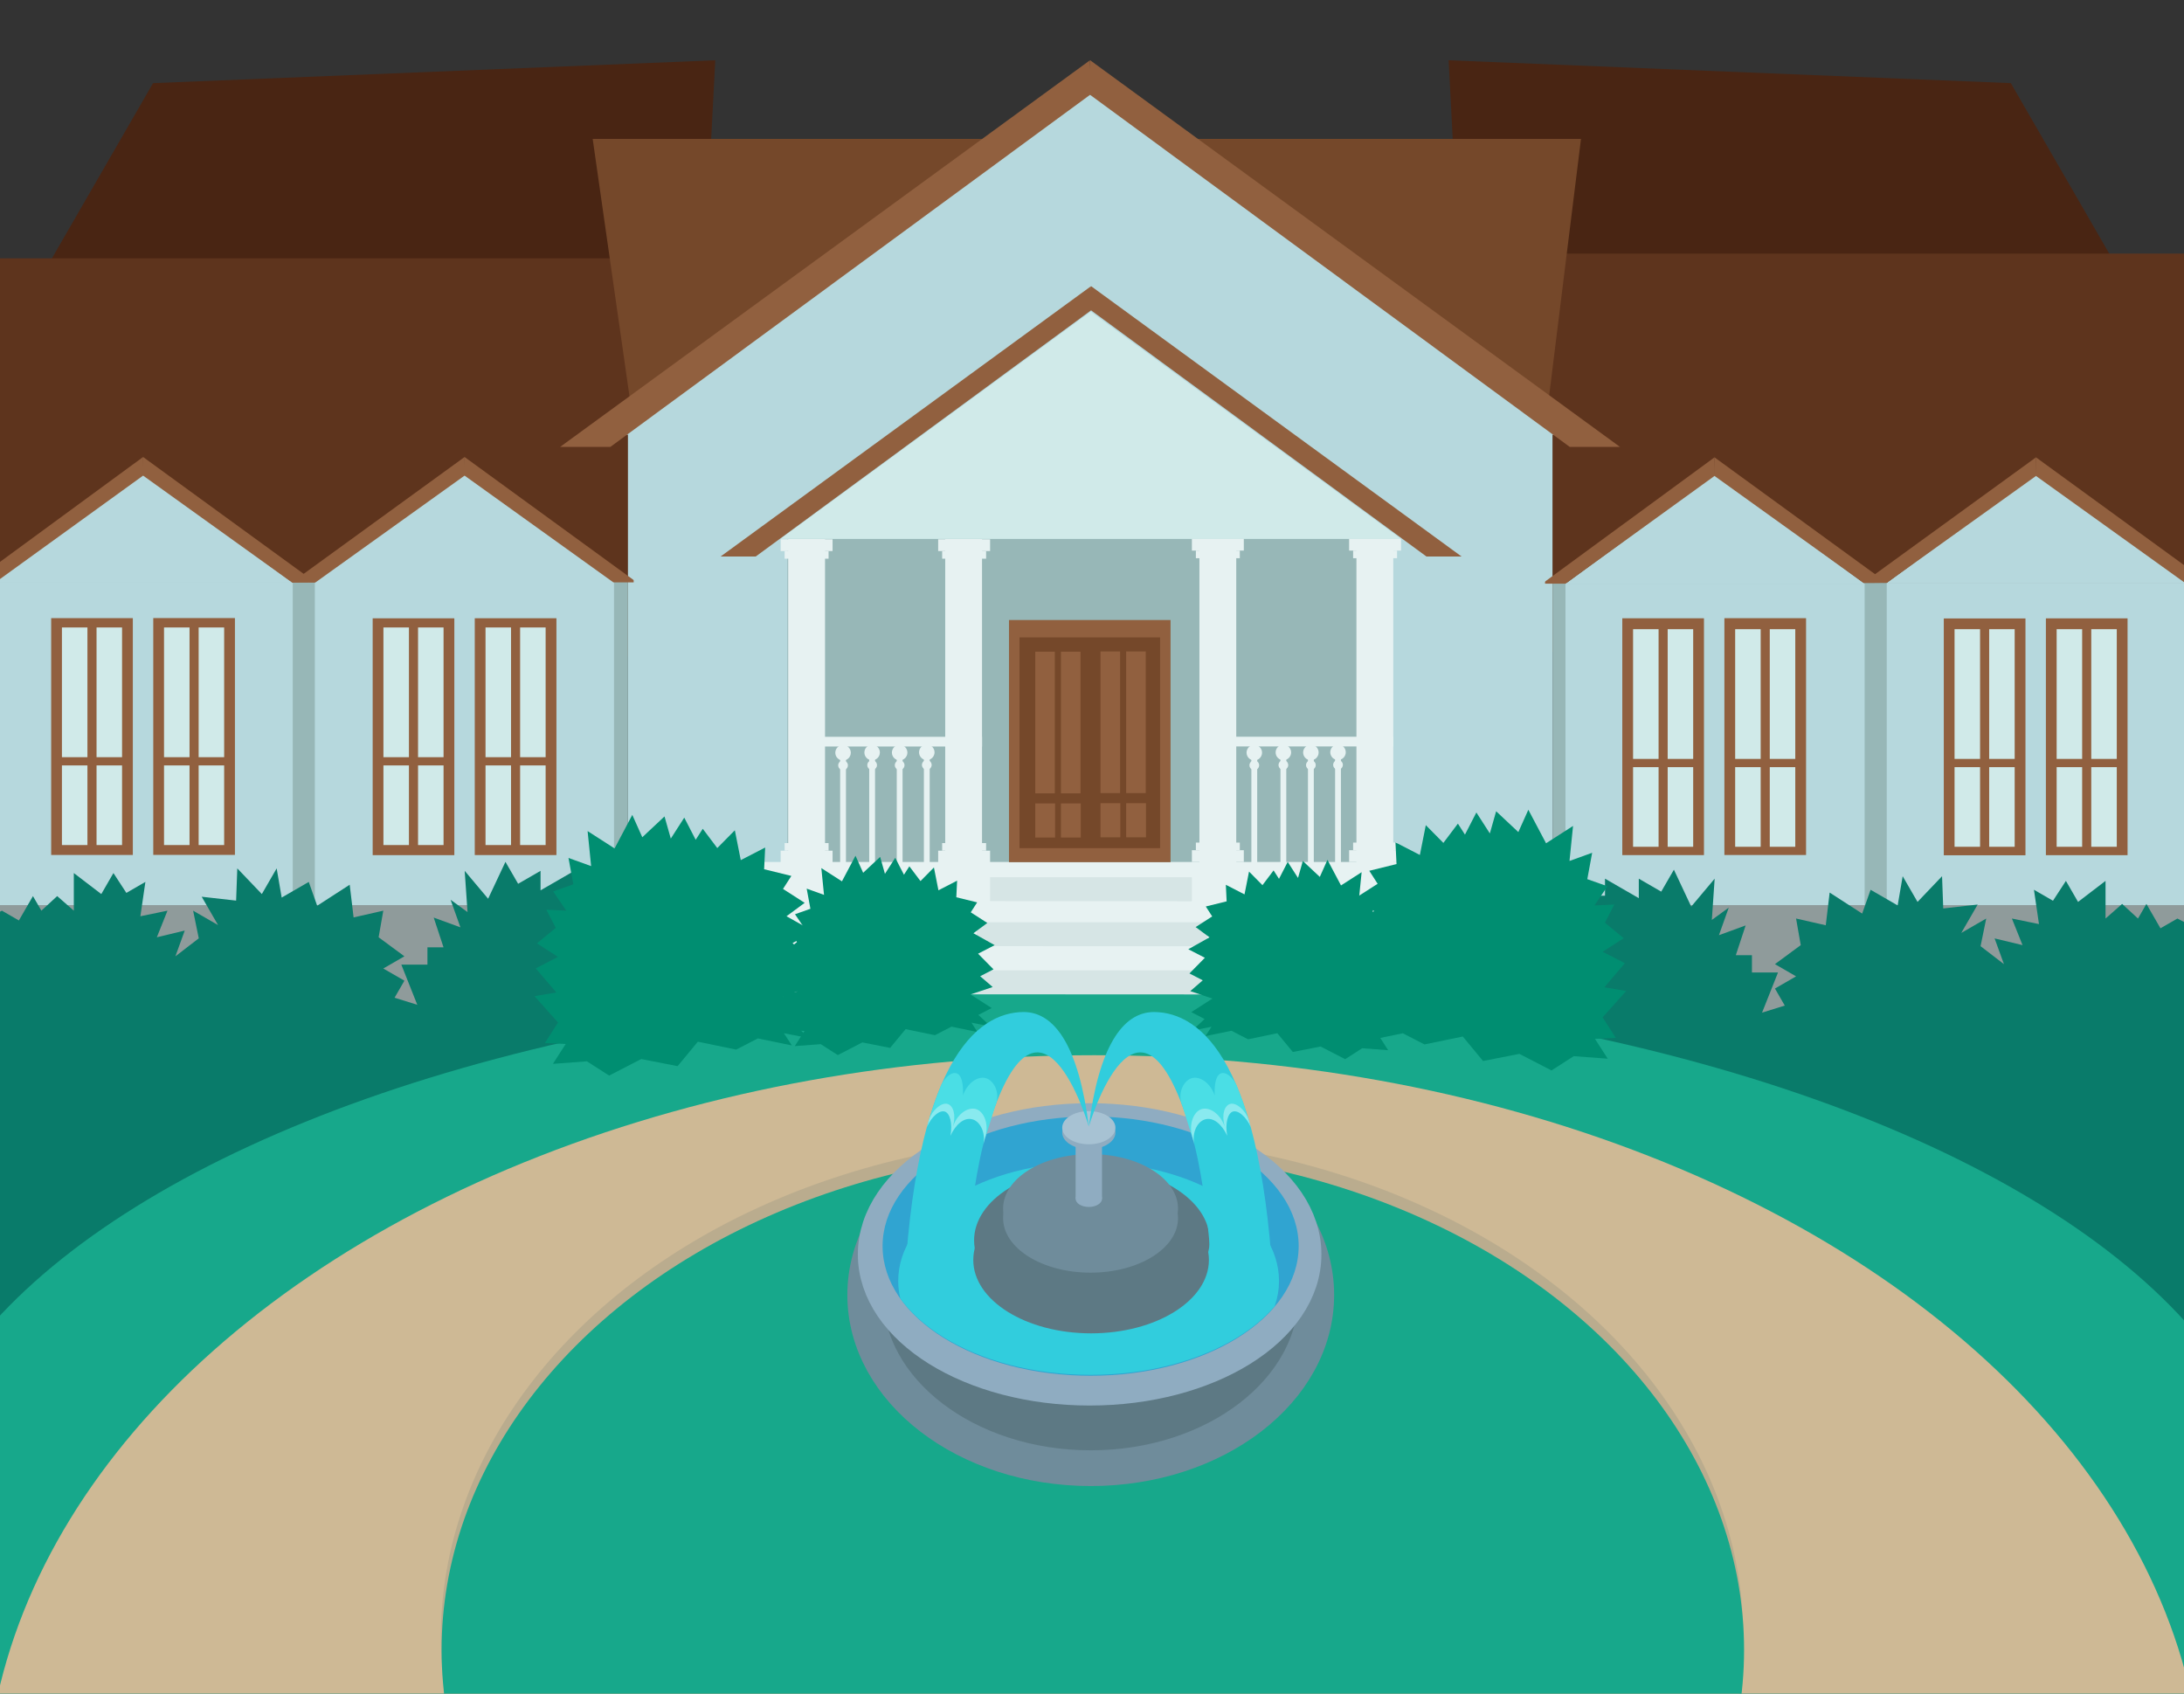 <svg xmlns="http://www.w3.org/2000/svg" xmlns:xlink="http://www.w3.org/1999/xlink" viewBox="0 0 1126.72 873.66"><rect x="0" y="0" width="1126.72" height="873.66" fill="#333333" stroke="none"/><defs><style>.cls-1,.cls-17,.cls-19{fill:none;}.cls-2{fill:#492513;}.cls-3{fill:#5e341d;}.cls-4{fill:#75482a;}.cls-5{fill:#b6d8dd;}.cls-6{fill:#97b7b7;}.cls-7{fill:#d0eae9;}.cls-8{fill:#e7f2f2;}.cls-9{fill:#8f9b9b;}.cls-10{fill:#91603f;}.cls-11{fill:#d6e5e5;}.cls-12{fill:#097b6a;}.cls-13{fill:#17a88b;}.cls-14{fill:#ceb995;}.cls-15{fill:#baac8e;}.cls-16{fill:#5d7984;}.cls-17{stroke:#6f8c9b;}.cls-17,.cls-19{stroke-miterlimit:10;stroke-width:18.43px;}.cls-18{fill:#fff;}.cls-19{stroke:#8facc1;}.cls-20{fill:#30a4d1;}.cls-21{clip-path:url(#clip-path);}.cls-22{fill:#31cddd;}.cls-23{fill:#6f8c9b;}.cls-24{fill:#8facc1;}.cls-25{fill:#a7c2d3;}.cls-26{fill:#008e71;}.cls-27{fill:#4adee5;}.cls-28{fill:#89eaef;}</style><clipPath id="clip-path"><ellipse class="cls-1" cx="562.62" cy="642.6" rx="107.53" ry="66.64"/></clipPath></defs><title>golfarthome</title><g id="Layer_7" data-name="Layer 7"><polygon class="cls-2" points="1093.71 140.45 1037.39 42.89 747.35 31.1 753.02 140.45 1093.71 140.45"/><polygon class="cls-2" points="22.64 140.45 78.96 42.89 369 31.1 363.33 140.45 22.64 140.45"/><polygon class="cls-3" points="1134.88 130.82 789.95 130.82 774.32 336.2 1159.73 336.2 1134.88 130.82"/><polygon class="cls-3" points="-17.27 133.24 327.67 133.24 343.29 338.62 -42.12 338.62 -17.27 133.24"/></g><g id="Layer_8" data-name="Layer 8"><polygon class="cls-4" points="815.63 71.66 797.09 221.13 327.14 221.13 305.76 71.66 815.63 71.66"/></g><g id="Layer_6" data-name="Layer 6"><rect class="cls-5" x="323.96" y="221.13" width="476.97" height="350.88"/><polygon class="cls-5" points="562.12 42.91 314.42 224.23 809.82 224.23 562.12 42.91"/><rect class="cls-6" x="-11.77" y="299.66" width="335.74" height="400"/><rect class="cls-6" x="800.94" y="300.66" width="333.95" height="400"/><polygon class="cls-5" points="1050.55 244.17 973.38 300.66 1127.72 300.66 1050.55 244.17"/><rect class="cls-5" x="973.37" y="300.66" width="154.34" height="333.5"/><polygon class="cls-5" points="884.8 244.61 807.63 301.1 961.97 301.1 884.8 244.61"/><rect class="cls-5" x="807.63" y="301.1" width="154.34" height="333.5"/><polygon class="cls-5" points="239.6 243.66 162.43 300.15 316.77 300.15 239.6 243.66"/><rect class="cls-5" x="162.43" y="300.15" width="154.34" height="333.5"/><polygon class="cls-5" points="73.85 244.09 -3.32 300.59 151.03 300.59 73.85 244.09"/><rect class="cls-5" x="-3.32" y="300.59" width="154.34" height="333.5"/></g><g id="Layer_5" data-name="Layer 5"><rect class="cls-6" x="406.23" y="277.97" width="312" height="177.55"/><polygon class="cls-7" points="562.71 160.78 402.61 277.97 722.8 277.97 562.71 160.78"/><rect class="cls-8" x="699.78" y="278.06" width="19" height="167"/><rect class="cls-8" x="627.78" y="380.06" width="91" height="5"/><rect class="cls-8" x="688.78" y="385.06" width="3" height="60"/><rect class="cls-8" x="674.78" y="385.06" width="3" height="60"/><circle class="cls-8" cx="690.28" cy="388.06" r="4"/><circle class="cls-8" cx="690.28" cy="394.56" r="2.5"/><circle class="cls-8" cx="676.28" cy="388.18" r="4"/><circle class="cls-8" cx="676.28" cy="394.68" r="2.5"/><rect class="cls-8" x="618.78" y="278.06" width="19" height="167"/><rect class="cls-8" x="660.59" y="385.15" width="3" height="60"/><rect class="cls-8" x="645.59" y="385.15" width="3" height="60"/><circle class="cls-8" cx="662.09" cy="388.15" r="4"/><circle class="cls-8" cx="662.09" cy="394.65" r="2.5"/><circle class="cls-8" cx="647.09" cy="388.27" r="4"/><circle class="cls-8" cx="647.09" cy="394.77" r="2.5"/><rect class="cls-8" x="487.63" y="278.1" width="19" height="167"/><rect class="cls-8" x="415.63" y="380.1" width="91" height="5"/><rect class="cls-8" x="476.63" y="385.1" width="3" height="60"/><rect class="cls-8" x="462.63" y="385.1" width="3" height="60"/><circle class="cls-8" cx="478.13" cy="388.1" r="4"/><circle class="cls-8" cx="478.13" cy="394.6" r="2.5"/><circle class="cls-8" cx="464.13" cy="388.23" r="4"/><circle class="cls-8" cx="464.13" cy="394.73" r="2.5"/><rect class="cls-8" x="406.63" y="278.1" width="19" height="167"/><rect class="cls-8" x="448.43" y="385.19" width="3" height="60"/><rect class="cls-8" x="433.43" y="385.19" width="3" height="60"/><circle class="cls-8" cx="449.93" cy="388.19" r="4"/><circle class="cls-8" cx="449.93" cy="394.69" r="2.5"/><circle class="cls-8" cx="434.93" cy="388.31" r="4"/><circle class="cls-8" cx="434.93" cy="394.81" r="2.5"/><rect class="cls-8" x="696.01" y="277.97" width="26.79" height="6.06"/><rect class="cls-8" x="698.07" y="284.03" width="22.67" height="3.93"/><rect class="cls-8" x="696.01" y="438.6" width="26.79" height="6.06"/><rect class="cls-8" x="698.07" y="434.67" width="22.67" height="3.93"/><rect class="cls-8" x="614.89" y="277.97" width="26.79" height="6.06"/><rect class="cls-8" x="616.95" y="284.03" width="22.67" height="3.93"/><rect class="cls-8" x="614.89" y="438.6" width="26.79" height="6.06"/><rect class="cls-8" x="616.95" y="434.67" width="22.67" height="3.93"/><rect class="cls-8" x="484" y="278.21" width="26.79" height="6.06"/><rect class="cls-8" x="486.06" y="284.28" width="22.67" height="3.93"/><rect class="cls-8" x="484" y="438.85" width="26.79" height="6.06"/><rect class="cls-8" x="486.06" y="434.92" width="22.67" height="3.93"/><rect class="cls-8" x="402.73" y="278.21" width="26.79" height="6.06"/><rect class="cls-8" x="404.79" y="284.28" width="22.67" height="3.93"/><rect class="cls-8" x="402.73" y="438.85" width="26.79" height="6.06"/><rect class="cls-8" x="404.79" y="434.92" width="22.67" height="3.93"/><rect class="cls-9" x="731.9" y="466.92" width="404.33" height="272.45"/><rect class="cls-9" x="-44.44" y="466.92" width="404.33" height="272.45"/><rect class="cls-8" x="327.23" y="444.66" width="470" height="93"/><rect class="cls-10" x="520.53" y="319.85" width="83.35" height="124.92"/><rect class="cls-4" x="525.96" y="328.81" width="72.54" height="108.72"/><rect class="cls-10" x="567.75" y="336.06" width="10.1" height="73.07"/><rect class="cls-10" x="567.75" y="414.35" width="10.22" height="17.6"/><rect class="cls-10" x="580.99" y="336.06" width="10.1" height="73.07"/><rect class="cls-10" x="580.99" y="414.35" width="10.22" height="17.6"/><rect class="cls-10" x="534.08" y="336.19" width="10.1" height="73.07"/><rect class="cls-10" x="534.08" y="414.47" width="10.22" height="17.6"/><rect class="cls-10" x="547.33" y="336.19" width="10.1" height="73.07"/><rect class="cls-10" x="547.33" y="414.47" width="10.22" height="17.6"/><polygon class="cls-11" points="614.89 452.51 614.89 464.92 510.79 464.85 510.79 452.51 614.89 452.51"/><polygon class="cls-11" points="622.83 475.76 622.83 488.16 503.89 488.09 503.89 475.76 622.83 475.76"/></g><g id="Layer_1" data-name="Layer 1"><polygon class="cls-12" points="201.97 581.31 213.59 561.18 207.05 561.18 216.67 553.08 207.67 537.49 216.67 537.49 207.05 521.85 216.67 521.85 207.05 497.63 220.51 497.63 220.51 488.69 228.81 488.69 223.75 473.35 237.53 478.39 232.47 464.18 241.2 470.52 239.73 449.24 251.82 463.63 260.76 444.6 267.3 455.92 278.87 449.24 278.87 459.3 296.3 449.24 296.3 458.02 314.44 458.02 308.09 469.01 324.02 464.18 319.55 482.3 330.41 482.3 326.58 494.3 338.44 494.3 331.51 506.31 341.94 512.33 332.65 517.7 341.94 523.07 336.25 532.93 348.02 546.27 334.88 546.27 338.82 553.08 322.75 553.08 201.97 581.31"/><polygon class="cls-12" points="-33.43 621.25 -33.43 487.73 1 469.79 9.74 474.84 17 462.27 21.34 469.79 29.51 462.27 38.08 469.79 38.08 450.38 52.26 461.22 58.52 450.38 65.19 460.62 75.01 454.95 72.42 472.67 86.4 469.79 80.91 483.51 95.31 480.05 90.49 493.33 102.55 484.06 99.63 469.79 112.5 477.22 104.06 462.6 121.81 464.6 122.42 447.97 135.08 461.22 142.73 447.97 145.32 463.03 159.29 454.96 163.63 467.25 180.41 456.4 182.42 473.27 197.74 469.79 195.33 483.51 208.63 493.33 197.74 499.62 208.63 505.91 203.56 514.7 220.68 520.01 211.83 529.14 221.66 534.82 216.16 543.36 226.01 560.42 56.18 650.52 -22.92 696.05 -33.43 621.25"/><polygon class="cls-12" points="922.36 585.36 910.73 565.23 917.27 565.23 907.65 557.13 916.65 541.53 907.65 541.53 917.27 525.89 907.65 525.89 917.27 501.68 903.82 501.68 903.82 492.74 895.51 492.74 900.57 477.4 886.79 482.44 891.85 468.23 883.13 474.57 884.59 453.28 872.5 467.68 863.56 448.65 857.02 459.97 845.45 453.28 845.45 463.34 828.02 453.28 828.02 462.07 809.88 462.07 816.23 473.05 800.3 468.23 804.77 486.35 793.91 486.35 797.74 498.35 785.88 498.35 792.81 510.36 782.38 516.38 791.67 521.75 782.38 527.11 788.07 536.98 776.3 550.32 789.44 550.32 785.51 557.13 801.58 557.13 922.36 585.36"/><polygon class="cls-12" points="1157.75 625.29 1157.75 491.78 1123.32 473.84 1114.58 478.88 1107.33 466.31 1102.98 473.84 1094.81 466.31 1086.24 473.84 1086.24 454.42 1072.06 465.27 1065.8 454.42 1059.13 464.67 1049.31 459 1051.9 476.71 1037.93 473.84 1043.42 487.56 1029.01 484.1 1033.83 497.37 1021.77 488.1 1024.69 473.84 1011.82 481.27 1020.27 466.64 1002.51 468.64 1001.9 452.01 989.25 465.27 981.59 452.01 979 467.08 965.03 459.01 960.69 471.29 943.91 460.45 941.91 477.32 926.59 473.84 929 487.56 915.69 497.37 926.59 503.67 915.69 509.96 920.76 518.75 903.64 524.06 912.49 533.19 902.66 538.87 908.17 547.41 898.32 564.47 1068.14 654.57 1147.24 727.12 1157.75 625.29"/><ellipse class="cls-13" cx="562.23" cy="789.99" rx="612.1" ry="281.59"/><ellipse class="cls-14" cx="564.57" cy="932.73" rx="572.21" ry="388.38"/><ellipse class="cls-15" cx="563.4" cy="844.52" rx="335.97" ry="258.04"/><ellipse class="cls-13" cx="563.79" cy="851.16" rx="335.97" ry="258.04"/><polygon class="cls-11" points="633.29 500.6 633.29 513 493.43 512.93 493.43 500.6 633.29 500.6"/></g><g id="Layer_3" data-name="Layer 3"><ellipse class="cls-16" cx="562.71" cy="668.03" rx="116.35" ry="89.36"/><ellipse class="cls-17" cx="562.71" cy="668.03" rx="116.35" ry="89.36"/><ellipse class="cls-18" cx="562.14" cy="647.09" rx="110.36" ry="68.77"/><ellipse class="cls-19" cx="562.14" cy="647.09" rx="110.36" ry="68.77"/><ellipse class="cls-20" cx="562.65" cy="642.84" rx="107.33" ry="66.88"/><g class="cls-21"><ellipse class="cls-22" cx="561.61" cy="660.8" rx="98.23" ry="61.21"/></g><ellipse class="cls-16" cx="562.89" cy="649.96" rx="60.78" ry="37.87"/><ellipse class="cls-16" cx="563.31" cy="639.84" rx="60.78" ry="37.87"/><ellipse class="cls-23" cx="562.62" cy="628.42" rx="45.12" ry="28.11"/><ellipse class="cls-23" cx="562.62" cy="623.47" rx="45.12" ry="28.11"/><rect class="cls-24" x="554.91" y="578.2" width="13.61" height="40.19"/><ellipse class="cls-24" cx="561.72" cy="618.39" rx="6.81" ry="4.24"/><ellipse class="cls-24" cx="561.72" cy="584.26" rx="13.73" ry="8.55"/><ellipse class="cls-25" cx="561.72" cy="581.75" rx="13.73" ry="8.55"/></g><g id="Layer_4" data-name="Layer 4"><polygon class="cls-10" points="562.29 31.1 288.98 230.54 314.89 230.54 562.88 48.52 562.29 31.1"/><polygon class="cls-10" points="562.42 31.1 835.73 230.54 809.82 230.54 561.83 48.52 562.42 31.1"/><polygon class="cls-10" points="562.84 147.65 371.75 287.09 389.87 287.09 563.25 159.83 562.84 147.65"/><polygon class="cls-10" points="562.92 147.65 754.02 287.09 735.9 287.09 562.51 159.83 562.92 147.65"/><polygon class="cls-10" points="1050.36 235.93 961.27 300.61 973.38 300.66 1050.53 245.41 1050.36 235.93"/><polygon class="cls-10" points="1050.36 235.93 1139.23 300.61 1127.13 300.61 1050.2 245.41 1050.36 235.93"/><polygon class="cls-10" points="884.51 235.93 795.59 301.1 807.63 301.1 884.67 245.41 884.51 235.93"/><polygon class="cls-10" points="884.51 235.93 973.38 300.61 961.46 300.75 884.34 245.41 884.51 235.93"/><rect class="cls-5" x="782.8" y="296.76" width="14.29" height="147.91"/><polygon class="cls-10" points="239.68 235.75 150.59 300.43 162.69 300.49 239.84 245.23 239.68 235.75"/><polygon class="cls-10" points="239.68 235.75 328.54 300.43 316.44 300.43 239.51 245.23 239.68 235.75"/><polygon class="cls-10" points="73.82 235.75 -15.09 300.92 -3.06 300.92 73.99 245.23 73.82 235.75"/><polygon class="cls-10" points="73.82 235.75 162.69 300.43 150.78 300.57 73.66 245.23 73.82 235.75"/><rect class="cls-5" x="326.91" y="296.76" width="14.29" height="147.91"/></g><g id="Layer_9" data-name="Layer 9"><rect class="cls-10" x="1055.47" y="318.99" width="42.13" height="122.17"/><rect class="cls-10" x="1002.8" y="319.04" width="42.13" height="122.17"/><rect class="cls-10" x="889.61" y="318.9" width="42.13" height="122.17"/><rect class="cls-10" x="836.94" y="318.95" width="42.13" height="122.17"/><rect class="cls-10" x="244.93" y="318.93" width="42.13" height="122.17"/><rect class="cls-10" x="192.26" y="318.97" width="42.13" height="122.17"/><rect class="cls-10" x="79.07" y="318.84" width="42.13" height="122.17"/><rect class="cls-10" x="26.4" y="318.88" width="42.13" height="122.17"/></g><g id="Layer_13" data-name="Layer 13"><polygon class="cls-26" points="621.88 534.5 635.31 531.73 643.85 536.14 658.98 533.01 666.96 542.68 681.3 539.86 693.97 546.4 702.74 540.76 716.15 541.77 711.12 533.94 719.34 533.55 714.13 525.45 723.44 515.05 714.81 513.6 722.92 504.1 714.14 499.57 722.45 494.24 715.04 488.11 718.74 480.94 710.89 481.32 716.05 473.74 708.09 470.93 710.01 460.53 701.07 463.75 702.46 449.94 691.82 456.77 684.83 443.55 680.89 452.37 672.12 444.15 669.64 452.9 664.33 444.62 659.83 453.37 657.04 449.02 651.3 456.63 644.37 449.62 642.04 461.39 632.41 456.43 632.82 464.98 622.07 467.63 625.37 472.76 616.82 478.25 623.99 483.54 613.04 489.68 621.59 494.09 613.63 502.17 620.51 505.72 614.06 511.29 625.49 515.13 614.58 522.13 621.46 525.68 615.03 531.63 625.02 529.68 621.88 534.5"/><polygon class="cls-26" points="504.3 532.39 490.87 529.62 482.33 534.03 467.2 530.9 459.22 540.57 444.88 537.75 432.21 544.29 423.44 538.65 410.03 539.65 415.06 531.83 406.84 531.44 412.05 523.34 402.74 512.94 411.37 511.49 403.26 501.99 412.04 497.46 403.73 492.12 411.14 486 407.44 478.83 415.29 479.21 410.13 471.63 418.09 468.82 416.17 458.42 425.11 461.64 423.72 447.82 434.36 454.66 441.35 441.44 445.3 450.25 454.06 442.04 456.54 450.79 461.85 442.51 466.35 451.25 469.14 446.91 474.88 454.52 481.81 447.51 484.14 459.28 493.77 454.31 493.36 462.87 504.11 465.51 500.81 470.64 509.36 476.13 502.19 481.43 513.14 487.57 504.59 491.98 512.55 500.06 505.67 503.61 512.12 509.17 500.69 513.01 511.6 520.02 504.72 523.57 511.15 529.52 501.16 527.57 504.3 532.39"/><polygon class="cls-26" points="706.15 536.65 723.71 533.03 734.88 538.79 754.66 534.71 765.1 547.34 783.85 543.66 800.42 552.21 811.89 544.84 829.42 546.15 822.84 535.92 833.59 535.41 826.78 524.82 838.95 511.22 827.67 509.32 838.27 496.89 826.8 490.98 837.66 484 827.98 475.99 832.81 466.62 822.55 467.11 829.29 457.2 818.88 453.53 821.39 439.93 809.7 444.14 811.53 426.08 797.61 435.02 788.47 417.73 783.31 429.25 771.85 418.51 768.61 429.95 761.66 419.13 755.77 430.56 752.13 424.88 744.63 434.83 735.57 425.67 732.51 441.05 719.92 434.56 720.46 445.75 706.41 449.21 710.72 455.92 699.54 463.09 708.91 470.02 694.59 478.04 705.78 483.81 695.37 494.38 704.37 499.02 695.93 506.3 710.87 511.32 696.61 520.48 705.61 525.12 697.2 532.89 710.26 530.35 706.15 536.65"/><polygon class="cls-26" points="408.52 539.31 390.96 535.69 379.79 541.45 360.01 537.37 349.57 550 330.82 546.32 314.25 554.86 302.78 547.5 285.25 548.81 291.83 538.58 281.08 538.07 287.89 527.47 275.72 513.88 287 511.98 276.4 499.55 287.87 493.64 277.01 486.66 286.7 478.65 281.87 469.28 292.12 469.77 285.38 459.86 295.79 456.19 293.28 442.59 304.97 446.8 303.14 428.73 317.06 437.68 326.2 420.38 331.36 431.91 342.82 421.17 346.06 432.61 353.01 421.79 358.9 433.22 362.55 427.54 370.04 437.49 379.1 428.32 382.16 443.71 394.75 437.22 394.21 448.41 408.26 451.86 403.95 458.57 415.13 465.75 405.76 472.67 420.08 480.7 408.89 486.47 419.3 497.04 410.3 501.68 418.74 508.95 403.8 513.97 418.06 523.14 409.06 527.78 417.47 535.55 404.41 533.01 408.52 539.31"/></g><g id="Layer_14" data-name="Layer 14"><rect class="cls-7" x="860.35" y="324.58" width="13.16" height="66.92"/><rect class="cls-7" x="842.5" y="324.58" width="13.16" height="66.92"/><rect class="cls-7" x="913.02" y="324.58" width="13.16" height="66.92"/><rect class="cls-7" x="895.17" y="324.58" width="13.16" height="66.92"/><rect class="cls-7" x="1026.21" y="324.58" width="13.16" height="66.92"/><rect class="cls-7" x="1008.35" y="324.58" width="13.16" height="66.92"/><rect class="cls-7" x="1078.88" y="324.58" width="13.16" height="66.92"/><rect class="cls-7" x="1061.02" y="324.58" width="13.16" height="66.92"/><rect class="cls-7" x="1078.88" y="395.75" width="13.16" height="41.08"/><rect class="cls-7" x="1061.02" y="395.75" width="13.16" height="41.08"/><rect class="cls-7" x="1026.21" y="395.75" width="13.16" height="41.08"/><rect class="cls-7" x="1008.35" y="395.75" width="13.16" height="41.08"/><rect class="cls-7" x="913.02" y="395.75" width="13.16" height="41.08"/><rect class="cls-7" x="895.17" y="395.75" width="13.16" height="41.08"/><rect class="cls-7" x="860.35" y="395.75" width="13.16" height="41.08"/><rect class="cls-7" x="842.5" y="395.75" width="13.16" height="41.08"/><rect class="cls-7" x="49.81" y="323.69" width="13.16" height="66.92"/><rect class="cls-7" x="31.95" y="323.69" width="13.16" height="66.92"/><rect class="cls-7" x="102.48" y="323.69" width="13.16" height="66.92"/><rect class="cls-7" x="84.62" y="323.69" width="13.16" height="66.92"/><rect class="cls-7" x="215.67" y="323.69" width="13.16" height="66.92"/><rect class="cls-7" x="197.81" y="323.69" width="13.16" height="66.92"/><rect class="cls-7" x="268.33" y="323.69" width="13.16" height="66.92"/><rect class="cls-7" x="250.48" y="323.69" width="13.16" height="66.92"/><rect class="cls-7" x="268.33" y="394.86" width="13.16" height="41.08"/><rect class="cls-7" x="250.48" y="394.86" width="13.16" height="41.08"/><rect class="cls-7" x="215.67" y="394.86" width="13.16" height="41.08"/><rect class="cls-7" x="197.81" y="394.86" width="13.16" height="41.08"/><rect class="cls-7" x="102.48" y="394.86" width="13.16" height="41.08"/><rect class="cls-7" x="84.62" y="394.86" width="13.16" height="41.08"/><rect class="cls-7" x="49.81" y="394.86" width="13.16" height="41.08"/><rect class="cls-7" x="31.95" y="394.86" width="13.16" height="41.08"/><path class="cls-22" d="M561.72,581.15s25.58-87.3,52.45,1.88C625.44,620.45,626,679.94,626,679.94l31.17-10c-5.42-121.48-37.3-147.73-61.81-147.87C579,522.07,566.84,540.42,561.72,581.15Z"/><path class="cls-27" d="M610,570.48c-2.86-6.6.73-13.21,5-14.32,4.06-1.06,9.41,2.44,11.69,9,0,0-.82-10.77,3.67-11.56,3.19-.56,7,3.94,8.24,8a169.49,169.49,0,0,1,6.14,18c-2.59-5.21-6.07-8.86-8.77-8.06s-4.78,5.13-3.58,11.4c-2.78-5.94-6.49-8.61-10.81-7.35s-7.87,6.39-6.08,12.4Z"/><path class="cls-28" d="M615.1,586.42c-1.93-6.6.73-13.21,5-14.33,4.06-1.05,9.41,2.45,11.69,9-1.69-6.33,0-10.65,2.67-11.56,3.35-1.14,8.3,3.59,9.67,8l1.11,3.88c-2.45-5.54-6.48-8.77-9.17-8s-4.14,6.24-2.94,12.5c-2.79-5.94-7.14-9.71-11.45-8.46-4.46,1.3-7.1,7.84-5.31,13.85Z"/><path class="cls-22" d="M561.72,581.15s-25.58-87.3-52.45,1.88c-11.27,37.42-11.85,96.91-11.85,96.91l-31.17-10c5.42-121.48,37.3-147.73,61.81-147.87C544.41,522.07,556.59,540.42,561.72,581.15Z"/><path class="cls-27" d="M513.47,570.48c2.86-6.6-.73-13.21-5-14.32-4.06-1.06-9.41,2.44-11.69,9,0,0,.82-10.77-3.67-11.56-3.19-.56-7.05,3.94-8.24,8a169.49,169.49,0,0,0-6.14,18c2.58-5.21,6.07-8.86,8.76-8.06s4.79,5.13,3.59,11.4c2.78-5.94,6.49-8.61,10.81-7.35s7.87,6.39,6.08,12.4Z"/><path class="cls-28" d="M508.34,586.42c1.93-6.6-.73-13.21-5-14.33-4.06-1.05-9.41,2.45-11.69,9,1.69-6.33,0-10.65-2.67-11.56-3.35-1.14-8.3,3.59-9.67,8l-1.11,3.88c2.45-5.54,6.47-8.77,9.17-8s4.14,6.24,2.94,12.5c2.79-5.94,7.14-9.71,11.45-8.46s7.1,7.84,5.31,13.85Z"/></g></svg>